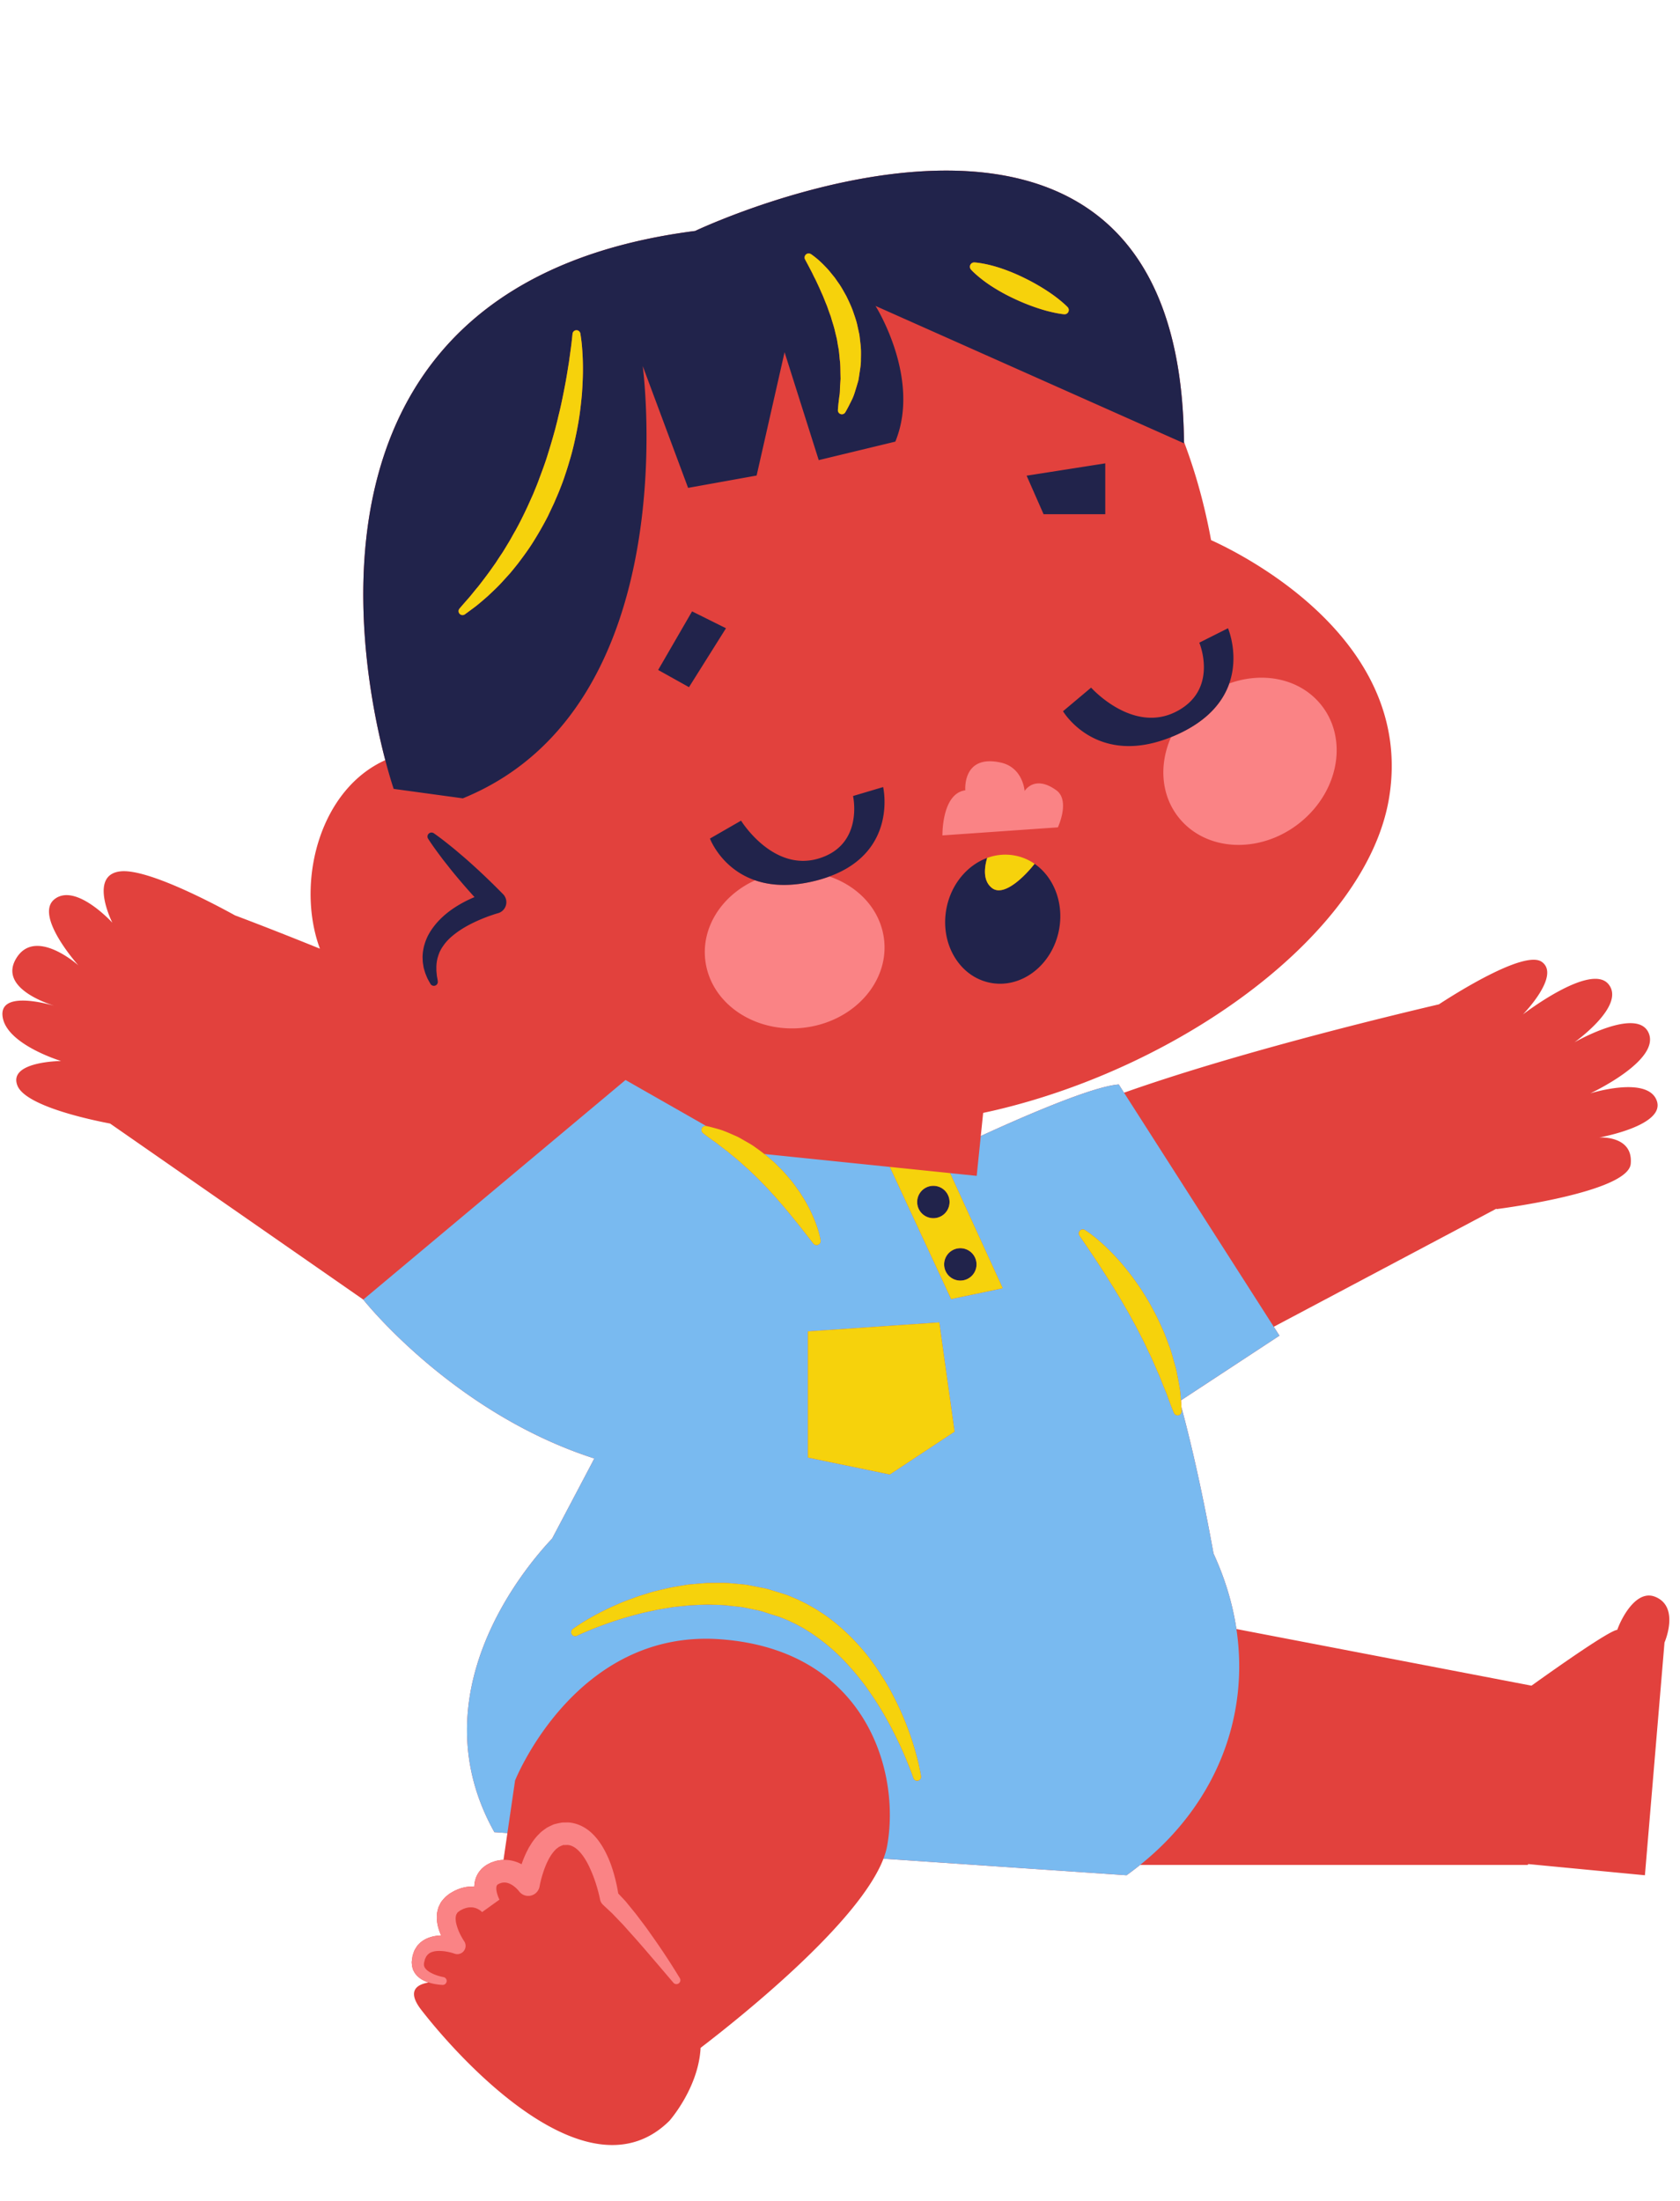 <svg xmlns="http://www.w3.org/2000/svg" style="fill:#000" version="1.0" viewBox="-0.6 -42.6 419.6 549.6"><path d="m415.13 367.6-4.893 58.126-29.188-2.797-.038.217h-96.856a76.759 76.759 0 0 1-3.385 2.58l-60.72-4.136c-6.116 15.986-35.671 39.588-45.668 47.241-.509 10.014-7.788 18.219-7.788 18.219-20.126 19.916-51.835-14.627-61.963-27.689-3.71-4.79-1.09-6.376 1.832-6.858-.736-.234-1.474-.555-2.184-1.065-.226-.162-.441-.369-.66-.559-.209-.21-.4-.465-.592-.705-.169-.267-.314-.562-.458-.852a7.459 7.459 0 0 1-.274-1.098l-.049-.675-.005-.082v-.01l.008-.178.003-.025.006-.049.025-.2.052-.4.12-.805.276-.818c.153-.553.523-1.062.849-1.576.18-.246.414-.454.629-.677.214-.233.451-.424.709-.582.5-.37 1.032-.608 1.574-.826.532-.176 1.085-.35 1.61-.418.507-.092.998-.132 1.489-.148-.032-.07-.07-.135-.102-.206-.214-.486-.407-.99-.56-1.53a10.56 10.56 0 0 1-.359-1.694l-.077-.918c0-.317.027-.65.048-.976.006-.322.096-.665.182-1.004.09-.338.155-.678.33-1.002.152-.327.316-.652.489-.967.24-.33.509-.656.79-.965.129-.14.308-.335.404-.417l.268-.215.533-.43.233-.159.022-.012.046-.028.093-.054.184-.107.372-.213c.248-.141.493-.286.773-.396a9.435 9.435 0 0 1 1.698-.612 8.42 8.42 0 0 1 1.862-.294c.343-.018.689-.011 1.034.013.03-.589.087-1.197.297-1.833.164-.633.512-1.293.905-1.855.216-.28.434-.55.676-.812.292-.26.605-.51.926-.739.392-.281.485-.298.671-.403l.258-.137.129-.068.065-.035.243-.113.011-.004.025-.009.05-.018c.535-.175 1.039-.4 1.62-.483a7.375 7.375 0 0 1 1.42-.162l.98-6.706-3.249-.221c-19.277-34.4 7.61-66.138 14.419-73.335l10.105-19.163.42-.838c-35.384-11.373-57.691-39.676-57.692-39.677l-63.236-43.963c-5.155-.982-21.15-4.408-23.149-9.484-2.385-6.06 10.906-6.135 10.906-6.135S.763 218.184.028 211.126c-.614-5.864 9.449-3.523 12.88-2.56-3.46-1.11-13.47-4.993-9.514-11.727 4.747-8.083 15.58 1.65 15.58 1.65s-11.219-12.495-5.907-16.565c5.312-4.073 14.39 5.91 14.39 5.91s-6.027-11.946 2.035-12.823c6.676-.725 23.149 7.984 28.62 11.002.005.002 8.418 3.134 21.197 8.313a33.809 33.809 0 0 1-.675-1.99c-4.896-16.23 1.111-37.957 16.995-45.097-6.98-26.663-23.616-119.213 77.396-132.164 0 0 121.072-57.694 122.086 52.664 2.913 7.674 5.176 15.897 6.769 24.548 8.656 3.932 50.835 25.226 44.474 64.29-5.486 33.693-51.6 67.217-98.733 78.17-.886.205-1.777.393-2.666.586l-.593 5.776c9.766-4.491 27.718-12.375 34.458-12.882l1.32 2.064c26.772-9.483 62.521-18.28 78.644-22.068 3.433-2.25 21.316-13.685 25.685-10.615 4.84 3.402-4.7 13.135-4.7 13.135s16.825-12.964 21.34-7.587c4.512 5.376-8.481 14.552-8.481 14.552s15.847-9.088 18.593-2.212c2.748 6.877-14.623 14.962-14.623 14.962s14.244-4.49 16.584 1.788-14.352 9.231-14.352 9.231 8.535-.583 7.86 6.59c-.681 7.175-33.524 11.3-33.524 11.3l-.031-.107-55.594 29.486 1.422 2.222-24.602 16.16.037.459c.036.496.06.913.079 1.254 3.358 12.395 6.089 25.882 8.018 36.54 2.88 6.247 4.778 12.575 5.714 18.852l73.701 14.146c6-4.3 19.405-13.762 21.427-13.946.948-2.74 4.669-10.132 9.416-8.267 6.302 2.473 2.378 11.435 2.378 11.435z" style="fill:#e2413d"/><path d="M122.843 435.313s-.443-.783-.914-1.906l-.566.407c.92.804 1.48 1.498 1.48 1.498zM140.525 214.394c-1.891 1.378-4.226 2.623-7.066 3.732 6.953 3.346 13.882 6.82 20.535 10.363l1.639-1.373.983.56c-6.141-3.55-11.583-7.945-16.09-13.282zM110.998 452.397s-.03-.006-.072-.017c-.002.004-.004.007-.004.01l.076.007zM177.575 239.038c.556.158 1.242.33 2.013.58.764.26 1.603.611 2.515 1.013l1.43.626c.483.236.957.52 1.455.801.335.197.684.393 1.037.593l2.264-4.528c-11.156-1.651-21.51-4.822-30.437-9.743l17.942 10.227c.007.002.014 0 .02.002 0 0 .643.129 1.761.43z" style="fill:none"/><path d="M308.209 364.233c-.936-6.277-2.834-12.605-5.714-18.851-1.93-10.66-4.66-24.146-8.019-36.541.035.65.042 1.009.042 1.009a.997.997 0 0 1-1.91.42l-.026-.064s-.326-.748-.824-2.054c-.24-.655-.555-1.442-.861-2.352-.329-.905-.802-1.896-1.21-2.997l-.673-1.708c-.254-.58-.519-1.18-.79-1.796-.54-1.234-1.08-2.537-1.735-3.847-.65-1.312-1.224-2.703-1.968-4.048-.694-1.366-1.383-2.76-2.156-4.112l-1.112-2.049c-.393-.669-.782-1.337-1.169-1.999-.742-1.344-1.566-2.61-2.309-3.874-.779-1.244-1.53-2.446-2.247-3.587l-2.067-3.198c-1.306-1.974-2.42-3.612-3.203-4.767l-1.237-1.802a1.006 1.006 0 0 1 1.323-1.449l.031.018s.173.098.501.33c.331.229.806.557 1.376 1.005.574.446 1.263.996 2.015 1.67a39.043 39.043 0 0 1 2.458 2.326c.895.862 1.788 1.863 2.73 2.929a72.972 72.972 0 0 1 2.795 3.487c.894 1.267 1.861 2.551 2.7 3.95a50.914 50.914 0 0 1 2.485 4.275c.817 1.443 1.498 2.959 2.172 4.445.7 1.475 1.229 3 1.77 4.456.579 1.443.916 2.921 1.324 4.282.19.687.395 1.347.538 2.002l.37 1.907c.238 1.218.442 2.335.565 3.335.09.801.14 1.52.187 2.144l24.602-16.16-1.422-2.222-37.4-58.454-1.32-2.064c-6.74.506-24.693 8.39-34.459 12.881l-1.02 9.949-16.438-1.693 9.796 1.01 13.143 28.752-12.897 2.695-15.298-32.998-31.354-3.227c.28.22.564.43.833.669l1.502 1.294c.495.441.946.931 1.422 1.398.96.924 1.83 1.93 2.663 2.94.865.98 1.568 2.063 2.306 3.061.675 1.044 1.323 2.052 1.869 3.052.544.999 1.036 1.953 1.423 2.87.426.89.742 1.75 1.014 2.509.274.76.477 1.433.627 1.999.158.557.25 1.013.317 1.333.07.318.083.472.083.472l.004.053a1.022 1.022 0 0 1-.934 1.099 1.03 1.03 0 0 1-.887-.39l-1.056-1.36-2.78-3.54-1.878-2.304c-.656-.816-1.387-1.648-2.11-2.523-.77-.837-1.49-1.763-2.318-2.617l-1.204-1.328c-.405-.441-.844-.852-1.254-1.294-.82-.882-1.688-1.712-2.548-2.524-.825-.857-1.73-1.586-2.562-2.354-.826-.777-1.678-1.46-2.484-2.12-.405-.33-.797-.654-1.17-.98l-1.14-.856c-.743-.53-1.383-1.106-1.997-1.54-.625-.411-1.154-.815-1.601-1.132-.887-.649-1.388-1.061-1.388-1.061l-.068-.057a1.002 1.002 0 0 1 .816-1.759l-17.943-10.226-1.235-.704-.983-.56-1.639 1.372-63.861 53.469c0 .001 22.307 28.305 57.691 39.677l-.42.839-10.104 19.162c-6.81 7.197-33.697 38.935-14.42 73.335l3.249.222 1.916-13.128s15.057-37.859 51.194-35.279c36.14 2.581 45.173 32.698 41.732 51.626-.186 1.018-.501 2.081-.921 3.178l60.72 4.136a76.7 76.7 0 0 0 3.385-2.58c18.733-15.015 27.38-36.637 24.054-58.913zm-74.214-76.569 3.817 27.274-16.165 10.69-20.454-4.217v-31.503l32.802-2.244zm-5.355 114.45a.986.986 0 0 1-1.104-.64l-.02-.058-.399-1.133c-.27-.748-.709-1.833-1.265-3.21a98.681 98.681 0 0 0-5.38-11.012c-1.24-2.197-2.715-4.493-4.36-6.832-1.651-2.34-3.577-4.654-5.684-6.897a47.658 47.658 0 0 0-7.099-6.17 26.965 26.965 0 0 0-1.98-1.339 24.485 24.485 0 0 0-2.063-1.224l-1.052-.578-1.042-.497c-.354-.165-.677-.335-1.055-.5l-1.2-.483-.6-.241-.3-.121-.08-.032c.025.01-.041-.014-.021-.006l-.037-.011-.072-.022-1.161-.356-2.307-.74c-.757-.283-1.55-.436-2.34-.593-.789-.164-1.574-.33-2.356-.492-1.565-.33-3.17-.372-4.727-.606-1.568-.144-3.136-.13-4.672-.208-1.541.036-3.06.126-4.548.189-1.484.162-2.944.287-4.36.464-1.408.249-2.789.445-4.111.714-1.317.3-2.608.532-3.828.844a112.1 112.1 0 0 0-6.62 1.922c-1.95.662-3.64 1.282-5.024 1.825-1.37.56-2.455 1.002-3.175 1.327-.706.316-1.1.51-1.1.51a.988.988 0 0 1-1.018-1.685s.345-.253 1.05-.73a49.668 49.668 0 0 1 3.04-1.896 65.509 65.509 0 0 1 4.935-2.572c.968-.47 2.03-.9 3.135-1.392 1.117-.468 2.323-.875 3.567-1.347 1.253-.446 2.589-.83 3.962-1.264 1.389-.381 2.848-.694 4.34-1.058 1.507-.293 3.074-.538 4.67-.817 1.617-.137 3.27-.302 4.958-.408 1.695.01 3.421-.068 5.17.02l2.635.238c.882.098 1.777.132 2.653.34.883.17 1.768.343 2.657.515.888.167 1.782.333 2.644.633l2.62.8 1.308.416.081.026.042.013.125.047.148.062.3.125.595.249 1.195.498c.41.182.853.409 1.276.614l1.281.63 1.202.679c.807.44 1.585.92 2.34 1.427.774.482 1.51 1.012 2.233 1.551 2.888 2.165 5.439 4.626 7.677 7.166 2.25 2.537 4.11 5.223 5.74 7.819 1.636 2.597 2.94 5.182 4.054 7.59a73.596 73.596 0 0 1 4.297 12.022c.398 1.485.63 2.676.795 3.485.15.825.228 1.265.228 1.265a.984.984 0 0 1-.793 1.145z" style="fill:#79baf0"/><path d="M203.373 177.289a33.514 33.514 0 0 0 3.188-.998c6.729 2.3 11.954 7.447 13.383 14.151 2.264 10.597-5.783 21.047-17.971 23.343-12.187 2.297-23.898-4.427-26.163-15.025-1.878-8.804 3.362-17.504 12.18-21.512 3.856 1.328 8.89 1.717 15.383.04zm90.227-36.534c-.58.266-1.149.507-1.71.733-3.246 7.287-2.456 15.511 2.814 21.13 7.481 7.972 21.106 7.673 30.434-.665 9.33-8.34 10.83-21.562 3.35-29.533-5.443-5.8-14.136-7.2-22.064-4.331-1.563 4.465-5.18 9.162-12.824 12.666zm-29.985 23.27s3.152-6.717-.405-9.28c-5.478-3.944-7.9.208-7.9.208s-.376-5.862-5.935-7.103c-9.677-2.16-8.877 6.92-8.877 6.92-5.922.8-5.713 11.265-5.713 11.265l28.83-2.01zM107.09 452.687a12.998 12.998 0 0 1-.627-.184c-.736-.234-1.474-.555-2.184-1.065-.226-.162-.441-.369-.66-.56-.209-.21-.4-.464-.592-.704-.169-.267-.314-.562-.458-.852a7.459 7.459 0 0 1-.274-1.098l-.049-.675-.005-.082v-.01l.008-.178.003-.025.006-.049.025-.2.052-.4.12-.805.276-.818c.153-.553.523-1.062.849-1.576.18-.246.414-.454.629-.678.214-.232.451-.423.709-.58.5-.372 1.032-.609 1.574-.827.532-.176 1.085-.35 1.61-.418.507-.092.998-.132 1.489-.148-.032-.07-.07-.135-.102-.206-.214-.486-.407-.99-.56-1.53a10.56 10.56 0 0 1-.359-1.694l-.077-.918c0-.317.027-.65.048-.977.006-.32.096-.664.182-1.003.09-.338.155-.678.33-1.002.152-.327.316-.652.489-.967.24-.33.509-.657.79-.965.129-.14.308-.335.404-.417l.268-.215.533-.43.233-.159.022-.012.046-.028.093-.054.184-.107.371-.213c.248-.141.494-.286.774-.396a9.435 9.435 0 0 1 1.698-.613 8.42 8.42 0 0 1 1.862-.293c.343-.018.689-.011 1.034.013.03-.589.086-1.197.296-1.833.165-.634.513-1.293.906-1.855.216-.28.434-.551.676-.812.292-.26.605-.51.926-.739.392-.281.485-.298.671-.403l.258-.137.129-.068.064-.035.244-.113.011-.004.025-.009.05-.018c.535-.175 1.039-.4 1.62-.483a7.375 7.375 0 0 1 1.42-.162c.102-.004.205-.014.308-.014a8.452 8.452 0 0 1 1.719.18 9.268 9.268 0 0 1 1.606.487c.306.13.604.272.894.423.056-.163.102-.327.163-.488.293-.822.643-1.638 1.023-2.45l.624-1.213.738-1.194c.55-.784 1.125-1.566 1.887-2.282.337-.372.768-.703 1.211-1.023l.66-.473.758-.385.772-.362c.246-.122.623-.192.935-.276.329-.078.659-.147.99-.205.153-.024.353-.063.467-.07l.295-.003.591-.007.296-.003.149-.002h.036l.319.01.014.002.026.004.106.014c.57.07 1.13.188 1.675.365a9.967 9.967 0 0 1 2.91 1.526c.84.638 1.532 1.36 2.144 2.1 1.21 1.492 2.065 3.074 2.776 4.659.711 1.587 1.232 3.201 1.666 4.82.218.81.41 1.621.578 2.438.123.6.229 1.187.329 1.801l1.786 1.895 2.158 2.648c.727.878 1.372 1.79 2.061 2.682a66.38 66.38 0 0 1 1.983 2.72 176.647 176.647 0 0 1 7.385 11.192.987.987 0 0 1-1.597 1.15l-4.314-5.064c-1.454-1.671-2.87-3.366-4.334-5.017-.718-.838-1.46-1.65-2.191-2.467-.737-.808-1.446-1.658-2.205-2.431l-2.25-2.344-2.28-2.132a2.49 2.49 0 0 1-.744-1.33l-.013-.067a35.455 35.455 0 0 0-.504-2.118 40.005 40.005 0 0 0-.64-2.132 34.36 34.36 0 0 0-1.628-4.041c-.62-1.27-1.343-2.451-2.16-3.38-.817-.94-1.712-1.557-2.548-1.777a3.564 3.564 0 0 0-.606-.107l-.267.007-.59.013-.297.006c-.083.008-.07.041-.109.056a.524.524 0 0 1-.16.078c-.063.032-.093-.013-.197.054l-.29.157-.301.138-.288.233c-.197.143-.402.28-.585.506-.393.365-.748.867-1.101 1.372l-.496.823-.447.898c-.278.62-.546 1.256-.772 1.923a30.527 30.527 0 0 0-.636 2.031 24.11 24.11 0 0 0-.464 2.013l-.007.039a2.867 2.867 0 0 1-3.318 2.335 2.876 2.876 0 0 1-1.825-1.132 6.02 6.02 0 0 0-.48-.54 6.434 6.434 0 0 0-.62-.561 5 5 0 0 0-.649-.46c-.218-.144-.435-.238-.648-.338a3.628 3.628 0 0 0-.62-.197 2.759 2.759 0 0 0-.591-.07 2.231 2.231 0 0 0-.587.055c-.194 0-.398.125-.606.167l-.011.005-.259.134c-.154.08-.429.21-.323.197.018.014.028.008.016-.01a.18.18 0 0 1-.07.083c-.05.013-.031.07-.063.094-.035.02-.048.07-.06.126-.053.083-.065.249-.09.422-.013.183-.002.405.022.646.04.248.083.506.16.78.071.272.166.553.273.83.099.256.255.604.328.744l-2.217 1.594-.566.406-1.552 1.115c.042.045-.104-.114-.193-.181-.097-.091-.216-.176-.328-.26a4.355 4.355 0 0 0-.731-.418 3.621 3.621 0 0 0-1.566-.332c-.27-.003-.55.017-.839.083-.289.049-.586.144-.886.264-.153.04-.304.125-.456.202l-.23.114-.114.056-.058.029-.025.011-.377.272-.279.2c-.079.062-.025.063-.05.09-.013.04-.04.06-.091.081-.036.089-.08.17-.137.248-.074.066-.076.187-.114.285-.034.1-.09.194-.088.332l-.05.386.014.448c.025.309.068.643.153.988a11.904 11.904 0 0 0 .741 2.148 16.16 16.16 0 0 0 1.124 2.073l.123.191c.62.957.345 2.237-.614 2.858a2.085 2.085 0 0 1-1.836.203 11.26 11.26 0 0 0-1.038-.309c-.37-.089-.746-.17-1.117-.225-.374-.07-.741-.093-1.106-.12-.36-.014-.718-.03-1.052.002-.351.003-.65.083-.959.141-.283.087-.57.17-.793.312a.885.885 0 0 0-.332.214c-.093.088-.215.15-.303.25-.142.227-.366.392-.46.695l-.202.409-.118.493-.067.247-.034.124-.009.031-.005.015v.005c.002-.068-.007.127.004-.128l-.004.06-.028.642c.035.057.035.105.028.183.051.103.077.216.12.33.078.105.131.223.215.337.106.104.189.225.307.334.239.218.525.418.838.612.32.188.664.359 1.028.51.365.15.744.288 1.134.4.38.117.805.217 1.162.287l.058.011c.535.104.882.62.779 1.154-.005.024-.019.041-.025.064-.002.004-.004.007-.004.01a.978.978 0 0 1-.984.721c-.518-.024-.962-.069-1.438-.141-.47-.067-.938-.165-1.41-.284zm17.09-24.913c-.02.01-.038.019 0 0z" style="fill:#fa8385"/><path d="M263.885 189.715c-1.722 8.768-9.405 14.648-17.157 13.123-7.75-1.513-12.636-9.854-10.927-18.622 1.19-6.065 5.223-10.743 10.154-12.557-.717 2.46-1.098 5.776 1.248 7.544 3.027 2.264 8.318-3.154 10.593-6.076 4.806 3.315 7.405 9.819 6.089 16.588zm-158.766 8.751c.047.344.105.682.213 1.007.098.327.183.655.29.973l.371.926c.251.613.6 1.169.913 1.73a.986.986 0 0 0 1.838-.593l-.017-.159c-.068-.577-.225-1.12-.252-1.679l-.082-.817-.002-.804c-.012-.53.052-1.046.118-1.546l.144-.739c.07-.24.154-.474.213-.71.16-.462.32-.917.564-1.341.205-.435.49-.837.767-1.234.278-.401.593-.781.927-1.151.35-.361.7-.719 1.098-1.048 1.55-1.337 3.394-2.472 5.366-3.43a41.754 41.754 0 0 1 3.036-1.32 35.066 35.066 0 0 1 1.562-.564c.504-.18 1.08-.361 1.503-.48l.104-.028a2.857 2.857 0 0 0 1.254-4.752c-2.685-2.728-5.439-5.387-8.303-7.94a86.366 86.366 0 0 0-2.174-1.89c-.738-.617-1.453-1.257-2.21-1.856-1.499-1.211-3.007-2.414-4.613-3.524a1.004 1.004 0 0 0-1.417 1.368c1.052 1.643 2.2 3.194 3.356 4.736.573.778 1.185 1.515 1.776 2.275.59.76 1.198 1.502 1.811 2.24a160.06 160.06 0 0 0 4.64 5.324c-.993.42-1.972.88-2.928 1.4-2.288 1.25-4.498 2.805-6.347 4.872-.465.51-.892 1.07-1.302 1.636-.4.583-.775 1.186-1.1 1.827-.305.65-.588 1.313-.781 2.013-.226.682-.348 1.405-.443 2.111-.035.357-.057.715-.07 1.07l.044 1.06c.006.352.09.695.133 1.037zm193.821-80.565s4.996 11.8-5.88 17.273c-10.876 5.471-21.144-6.048-21.144-6.048l-7.014 5.896s8.235 14.027 26.989 6.466a40.33 40.33 0 0 0 1.709-.733c7.644-3.504 11.261-8.201 12.824-12.666 2.517-7.198-.317-13.79-.317-13.79l-7.167 3.602zm-110.95 59.347c3.856 1.328 8.89 1.717 15.383.04a33.514 33.514 0 0 0 3.188-.997c17.162-6.296 13.415-22.331 13.415-22.331l-7.52 2.235s2.777 12.224-8.64 15.625c-11.422 3.394-19.326-9.471-19.326-9.471l-7.77 4.472s2.766 7.498 11.27 10.427zm67.822-101.05 4.237 9.627h15.402V73.118l-19.639 3.08zm-84.329 52.816 9.242-14.715-8.471-4.215-8.47 14.632 7.7 4.298zm-73.755 25.4s-.91-2.634-2.1-7.175c-6.98-26.662-23.615-119.213 77.396-132.163 0 0 121.073-57.695 122.086 52.663.001.125.005.246.006.371l-77.039-34.304s11.427 18.097 4.943 33.885l-19.131 4.62-8.532-26.953-6.981 30.804-17.114 3.08-11.33-30.419s11.403 84.987-44.934 107.954l-17.27-2.363zM136.2 86.396l1.58-3.351c.48-1.143 1-2.277 1.448-3.438.457-1.158.909-2.319 1.28-3.5a73.196 73.196 0 0 0 1.113-3.523c.722-2.338 1.254-4.686 1.722-6.961.463-2.277.834-4.491 1.06-6.606.14-1.052.223-2.084.33-3.076.064-.998.136-1.96.17-2.885.19-3.698.05-6.786-.132-8.939-.078-1.077-.202-1.922-.28-2.5a284.89 284.89 0 0 1-.134-.893.988.988 0 0 0-1.964.06l-.003.034s-.106 1.167-.37 3.248l-.512 3.726c-.233 1.433-.482 3.047-.794 4.798a211.534 211.534 0 0 1-1.12 5.622c-.214.992-.448 2.007-.712 3.038-.223 1.04-.508 2.088-.774 3.159a170.355 170.355 0 0 1-1.907 6.517c-.667 2.213-1.52 4.395-2.327 6.592-.402 1.1-.873 2.17-1.304 3.254l-1.425 3.167c-.976 2.084-1.977 4.117-3.046 6.03-.56.942-1.055 1.904-1.6 2.808-.553.899-1.072 1.796-1.617 2.643-.56.836-1.108 1.648-1.617 2.454l-1.586 2.247a143.176 143.176 0 0 1-2.921 3.852c-.94 1.09-1.698 2.11-2.393 2.886-1.38 1.56-2.158 2.485-2.158 2.485l-.034.04a.988.988 0 0 0 1.332 1.44s.997-.71 2.727-2.014c.851-.664 1.842-1.524 2.981-2.518 1.094-1.034 2.364-2.184 3.614-3.562l1.956-2.155c.649-.767 1.298-1.58 1.968-2.415 1.286-1.708 2.646-3.518 3.876-5.506a88.514 88.514 0 0 0 3.573-6.258zm77.08-32.265.463-1.557c.133-.545.198-1.12.292-1.71.163-1.181.428-2.436.387-3.747.036-1.31.057-2.673-.134-4.036l-.24-2.068-.451-2.04c-.262-1.378-.756-2.68-1.197-3.975-.464-1.284-1.056-2.49-1.616-3.654-.64-1.124-1.217-2.23-1.905-3.19-.337-.48-.663-.95-.98-1.403l-1.01-1.243c-.625-.806-1.3-1.47-1.873-2.067-.6-.582-1.12-1.076-1.593-1.454-.447-.387-.84-.67-1.109-.87-.267-.2-.406-.275-.406-.275l-.056-.029a1.02 1.02 0 0 0-1.375 1.383l.823 1.542.925 1.767.532 1.1c.203.376.406.773.598 1.202.4.846.825 1.756 1.237 2.731.462.95.82 2.004 1.271 3.05.213.528.386 1.08.585 1.628.184.554.436 1.091.577 1.668.323 1.138.735 2.27.97 3.442l.429 1.739.286 1.747c.26 1.153.32 2.303.434 3.42.158 1.12.15 2.204.165 3.244.013.522.026 1.03.036 1.522l-.093 1.422c-.09.91-.042 1.783-.148 2.531-.124.745-.186 1.414-.258 1.963-.126 1.105-.164 1.766-.164 1.766l-.007.122a.996.996 0 0 0 1.85.57s.347-.577.893-1.637c.264-.533.61-1.178.956-1.942.34-.764.602-1.67.905-2.662zm52.776-20.022s-.295-.317-.842-.809a34.659 34.659 0 0 0-2.336-1.9c-1.98-1.471-4.743-3.177-7.65-4.584-2.893-1.435-5.938-2.553-8.336-3.153a28.814 28.814 0 0 0-2.96-.594c-.732-.109-1.171-.127-1.171-.127a1.072 1.072 0 0 0-.85 1.775s.287.332.83.834c.541.507 1.332 1.19 2.319 1.935 1.969 1.494 4.747 3.168 7.677 4.525 2.918 1.384 5.979 2.47 8.367 3.092 1.196.306 2.215.515 2.943.63.726.12 1.158.152 1.158.152.282.02.575-.073.799-.28.427-.4.45-1.069.052-1.496zm-33.54 227.523a4.043 4.043 0 1 0 .002-8.086 4.043 4.043 0 0 0-.001 8.086zm2.695 11.538a4.043 4.043 0 1 0 8.086.001 4.043 4.043 0 0 0-8.086-.001z" style="fill:#21234b"/><path d="M245.955 171.66c2.207-.81 4.598-1.053 7.001-.578a12.712 12.712 0 0 1 4.84 2.045c-2.275 2.922-7.566 8.34-10.593 6.076-2.346-1.768-1.965-5.083-1.248-7.544zm47.654 129.988-.37-1.906c-.143-.655-.347-1.315-.538-2.002-.408-1.361-.745-2.84-1.324-4.282-.541-1.456-1.07-2.982-1.77-4.456-.673-1.487-1.355-3.002-2.171-4.446a50.898 50.898 0 0 0-2.487-4.274c-.838-1.4-1.805-2.683-2.699-3.95a72.972 72.972 0 0 0-2.795-3.487c-.942-1.066-1.835-2.067-2.73-2.93a39.072 39.072 0 0 0-2.458-2.325 36.77 36.77 0 0 0-2.015-1.67 26.093 26.093 0 0 0-1.376-1.005 6.628 6.628 0 0 0-.5-.33l-.032-.018a1.008 1.008 0 0 0-1.322 1.448l1.236 1.803c.783 1.154 1.897 2.793 3.203 4.767l2.067 3.198c.716 1.14 1.468 2.343 2.248 3.587.742 1.263 1.566 2.53 2.308 3.874l1.169 1.999 1.112 2.049c.773 1.352 1.462 2.746 2.157 4.112.743 1.345 1.318 2.735 1.967 4.048.656 1.31 1.195 2.613 1.735 3.847.271.616.536 1.215.79 1.795l.673 1.708c.408 1.102.882 2.093 1.21 2.998.306.91.62 1.697.861 2.352.498 1.306.824 2.054.824 2.054l.028.064a.997.997 0 0 0 1.909-.42s-.008-.36-.042-1.01a67.85 67.85 0 0 0-.08-1.253l-.036-.46c-.046-.623-.097-1.342-.187-2.144-.123-1-.327-2.116-.565-3.335zM188.058 243.94c-.656-.497-1.352-.902-2.033-1.288-.353-.2-.702-.396-1.037-.593-.498-.28-.972-.565-1.455-.801-.494-.217-.971-.427-1.43-.626-.912-.402-1.75-.754-2.515-1.013-.77-.25-1.457-.422-2.013-.58-1.118-.3-1.761-.43-1.76-.43l-.021-.001a1.002 1.002 0 0 0-.815 1.759l.067.056s.501.413 1.388 1.062c.447.317.976.72 1.601 1.132.615.434 1.254 1.01 1.997 1.54.367.274.746.56 1.14.856.373.326.766.65 1.17.98.806.66 1.658 1.343 2.484 2.12.832.768 1.738 1.497 2.562 2.354.86.812 1.727 1.642 2.549 2.524.409.441.848.852 1.253 1.294l1.205 1.328c.827.853 1.547 1.78 2.318 2.617.722.875 1.453 1.706 2.11 2.523l1.876 2.303 2.78 3.54 1.057 1.36c.204.259.534.419.887.39.56-.047.98-.537.935-1.098l-.005-.053s-.013-.154-.083-.473c-.068-.319-.159-.775-.317-1.333-.15-.565-.353-1.239-.627-1.999-.272-.757-.588-1.618-1.014-2.508-.387-.917-.88-1.872-1.423-2.87-.546-1-1.194-2.008-1.87-3.052-.737-.998-1.44-2.08-2.305-3.062-.833-1.009-1.702-2.015-2.663-2.94-.476-.466-.927-.956-1.422-1.398l-1.502-1.294c-.269-.238-.554-.448-.833-.669a48.737 48.737 0 0 0-2.236-1.656zm25.686-191.365c.133-.545.197-1.12.292-1.71.163-1.181.428-2.436.387-3.747.036-1.31.057-2.673-.134-4.036l-.24-2.068-.451-2.04c-.262-1.378-.756-2.681-1.197-3.975-.465-1.284-1.056-2.49-1.616-3.654-.64-1.124-1.217-2.23-1.905-3.19-.337-.48-.663-.95-.98-1.404l-1.01-1.242c-.626-.806-1.3-1.47-1.874-2.067-.6-.582-1.119-1.076-1.592-1.454-.447-.387-.84-.67-1.109-.87-.267-.2-.406-.275-.406-.275l-.056-.029a1.02 1.02 0 0 0-1.375 1.383l.823 1.542.924 1.767.533 1.1c.203.375.406.773.598 1.202.4.845.824 1.756 1.237 2.731.461.95.82 2.004 1.271 3.05.213.528.386 1.08.585 1.628.184.554.435 1.091.577 1.668.323 1.138.735 2.27.97 3.442l.428 1.738c.096.586.193 1.168.287 1.748.26 1.153.32 2.303.434 3.42.158 1.12.15 2.204.165 3.244.013.522.026 1.03.036 1.522l-.094 1.422c-.088.91-.042 1.783-.147 2.531-.124.744-.186 1.413-.258 1.963-.126 1.105-.164 1.766-.164 1.766l-.007.121a.996.996 0 0 0 1.85.57s.347-.576.892-1.636c.265-.533.61-1.178.957-1.942.34-.764.601-1.67.905-2.662l.464-1.557zm-75.963 30.47c.48-1.142 1-2.276 1.448-3.437.457-1.158.909-2.319 1.28-3.5a73.196 73.196 0 0 0 1.113-3.523c.722-2.338 1.254-4.686 1.722-6.961.463-2.277.834-4.491 1.06-6.606.14-1.052.223-2.084.33-3.076.064-.998.136-1.96.17-2.885.19-3.698.05-6.786-.132-8.939-.078-1.077-.202-1.922-.28-2.5a284.89 284.89 0 0 1-.134-.893.988.988 0 0 0-1.964.06l-.003.034s-.106 1.167-.37 3.248l-.512 3.726c-.233 1.433-.482 3.047-.794 4.798a211.534 211.534 0 0 1-1.12 5.622c-.214.992-.448 2.007-.712 3.038-.223 1.04-.508 2.088-.774 3.159a170.355 170.355 0 0 1-1.907 6.517c-.667 2.213-1.52 4.395-2.327 6.592-.402 1.1-.873 2.17-1.304 3.254l-1.425 3.167c-.976 2.084-1.977 4.117-3.046 6.03-.56.942-1.055 1.904-1.6 2.808-.553.899-1.072 1.796-1.617 2.643-.56.836-1.108 1.648-1.617 2.454l-1.586 2.247a143.176 143.176 0 0 1-2.921 3.852c-.94 1.09-1.698 2.11-2.393 2.886-1.38 1.56-2.158 2.485-2.158 2.485l-.034.04a.988.988 0 0 0 1.332 1.44s.997-.71 2.727-2.014c.851-.664 1.842-1.524 2.981-2.518 1.094-1.034 2.364-2.184 3.614-3.562l1.956-2.155c.649-.767 1.298-1.58 1.968-2.415 1.286-1.708 2.646-3.518 3.876-5.506a88.331 88.331 0 0 0 3.573-6.258l1.58-3.351zM265.215 33.3a34.659 34.659 0 0 0-2.336-1.9c-1.98-1.471-4.743-3.177-7.65-4.584-2.893-1.435-5.938-2.553-8.336-3.153a28.814 28.814 0 0 0-2.96-.594c-.732-.109-1.171-.127-1.171-.127a1.072 1.072 0 0 0-.85 1.775s.287.332.83.834c.541.507 1.332 1.19 2.319 1.935 1.969 1.494 4.747 3.168 7.677 4.525 2.918 1.384 5.979 2.47 8.367 3.092 1.196.306 2.215.515 2.943.63.726.12 1.158.152 1.158.152a1.058 1.058 0 0 0 .85-1.776s-.294-.317-.841-.809zm-64.022 288.111 20.454 4.217 16.165-10.69-3.817-27.274-32.802 2.244v31.503zm20.455-72.587 5.256.541 9.796 1.009 13.143 28.753-12.897 2.695-15.298-32.998zm17.607 20.303a4.043 4.043 0 1 0 0 8.087 4.043 4.043 0 0 0 0-8.087zm-10.78-11.538a4.043 4.043 0 1 0 8.086 0 4.043 4.043 0 0 0-8.086 0zm-.065 138.63a73.586 73.586 0 0 0-4.297-12.022c-1.114-2.408-2.418-4.993-4.053-7.59-1.63-2.596-3.492-5.282-5.74-7.819-2.239-2.54-4.79-5-7.677-7.166a32.322 32.322 0 0 0-2.233-1.55 29.568 29.568 0 0 0-2.34-1.428l-1.203-.68-1.281-.629c-.423-.205-.865-.432-1.275-.614l-1.196-.498-.595-.25-.3-.124-.148-.062-.125-.047-.042-.013-.08-.026-1.308-.416-2.62-.8c-.863-.3-1.756-.466-2.645-.633-.889-.172-1.773-.345-2.656-.515-.877-.208-1.772-.242-2.653-.34l-2.636-.238c-1.748-.088-3.475-.01-5.17-.02-1.688.106-3.34.27-4.958.408-1.596.279-3.162.524-4.669.817-1.492.364-2.952.677-4.34 1.058-1.374.434-2.71.818-3.963 1.264-1.244.472-2.45.88-3.567 1.347-1.106.491-2.167.922-3.135 1.391a65.472 65.472 0 0 0-4.935 2.573 49.569 49.569 0 0 0-3.04 1.896c-.705.477-1.05.73-1.05.73a.987.987 0 0 0 1.018 1.685s.395-.194 1.1-.51c.72-.325 1.805-.767 3.176-1.327a115.723 115.723 0 0 1 5.024-1.825 112.123 112.123 0 0 1 6.62-1.922c1.219-.312 2.51-.545 3.827-.844 1.323-.269 2.703-.465 4.11-.714 1.418-.177 2.878-.302 4.361-.464 1.488-.063 3.007-.153 4.548-.189 1.536.077 3.105.064 4.672.208 1.558.234 3.162.277 4.727.606l2.356.492c.79.157 1.583.31 2.34.593l2.307.74 1.161.355.073.023.036.01c-.02-.007.047.017.021.007l.08.032.3.12.6.242 1.2.483c.378.165.701.335 1.056.5l1.042.497 1.052.578c.708.373 1.394.784 2.062 1.224.685.41 1.337.871 1.98 1.34a47.664 47.664 0 0 1 7.1 6.17c2.107 2.242 4.032 4.557 5.683 6.896 1.645 2.34 3.12 4.635 4.361 6.832a98.681 98.681 0 0 1 5.379 11.012c.557 1.377.996 2.462 1.266 3.21l.398 1.133.02.058a.985.985 0 0 0 1.897-.505s-.077-.44-.228-1.265c-.165-.81-.396-2-.795-3.485z" style="fill:#f6d20c"/></svg>